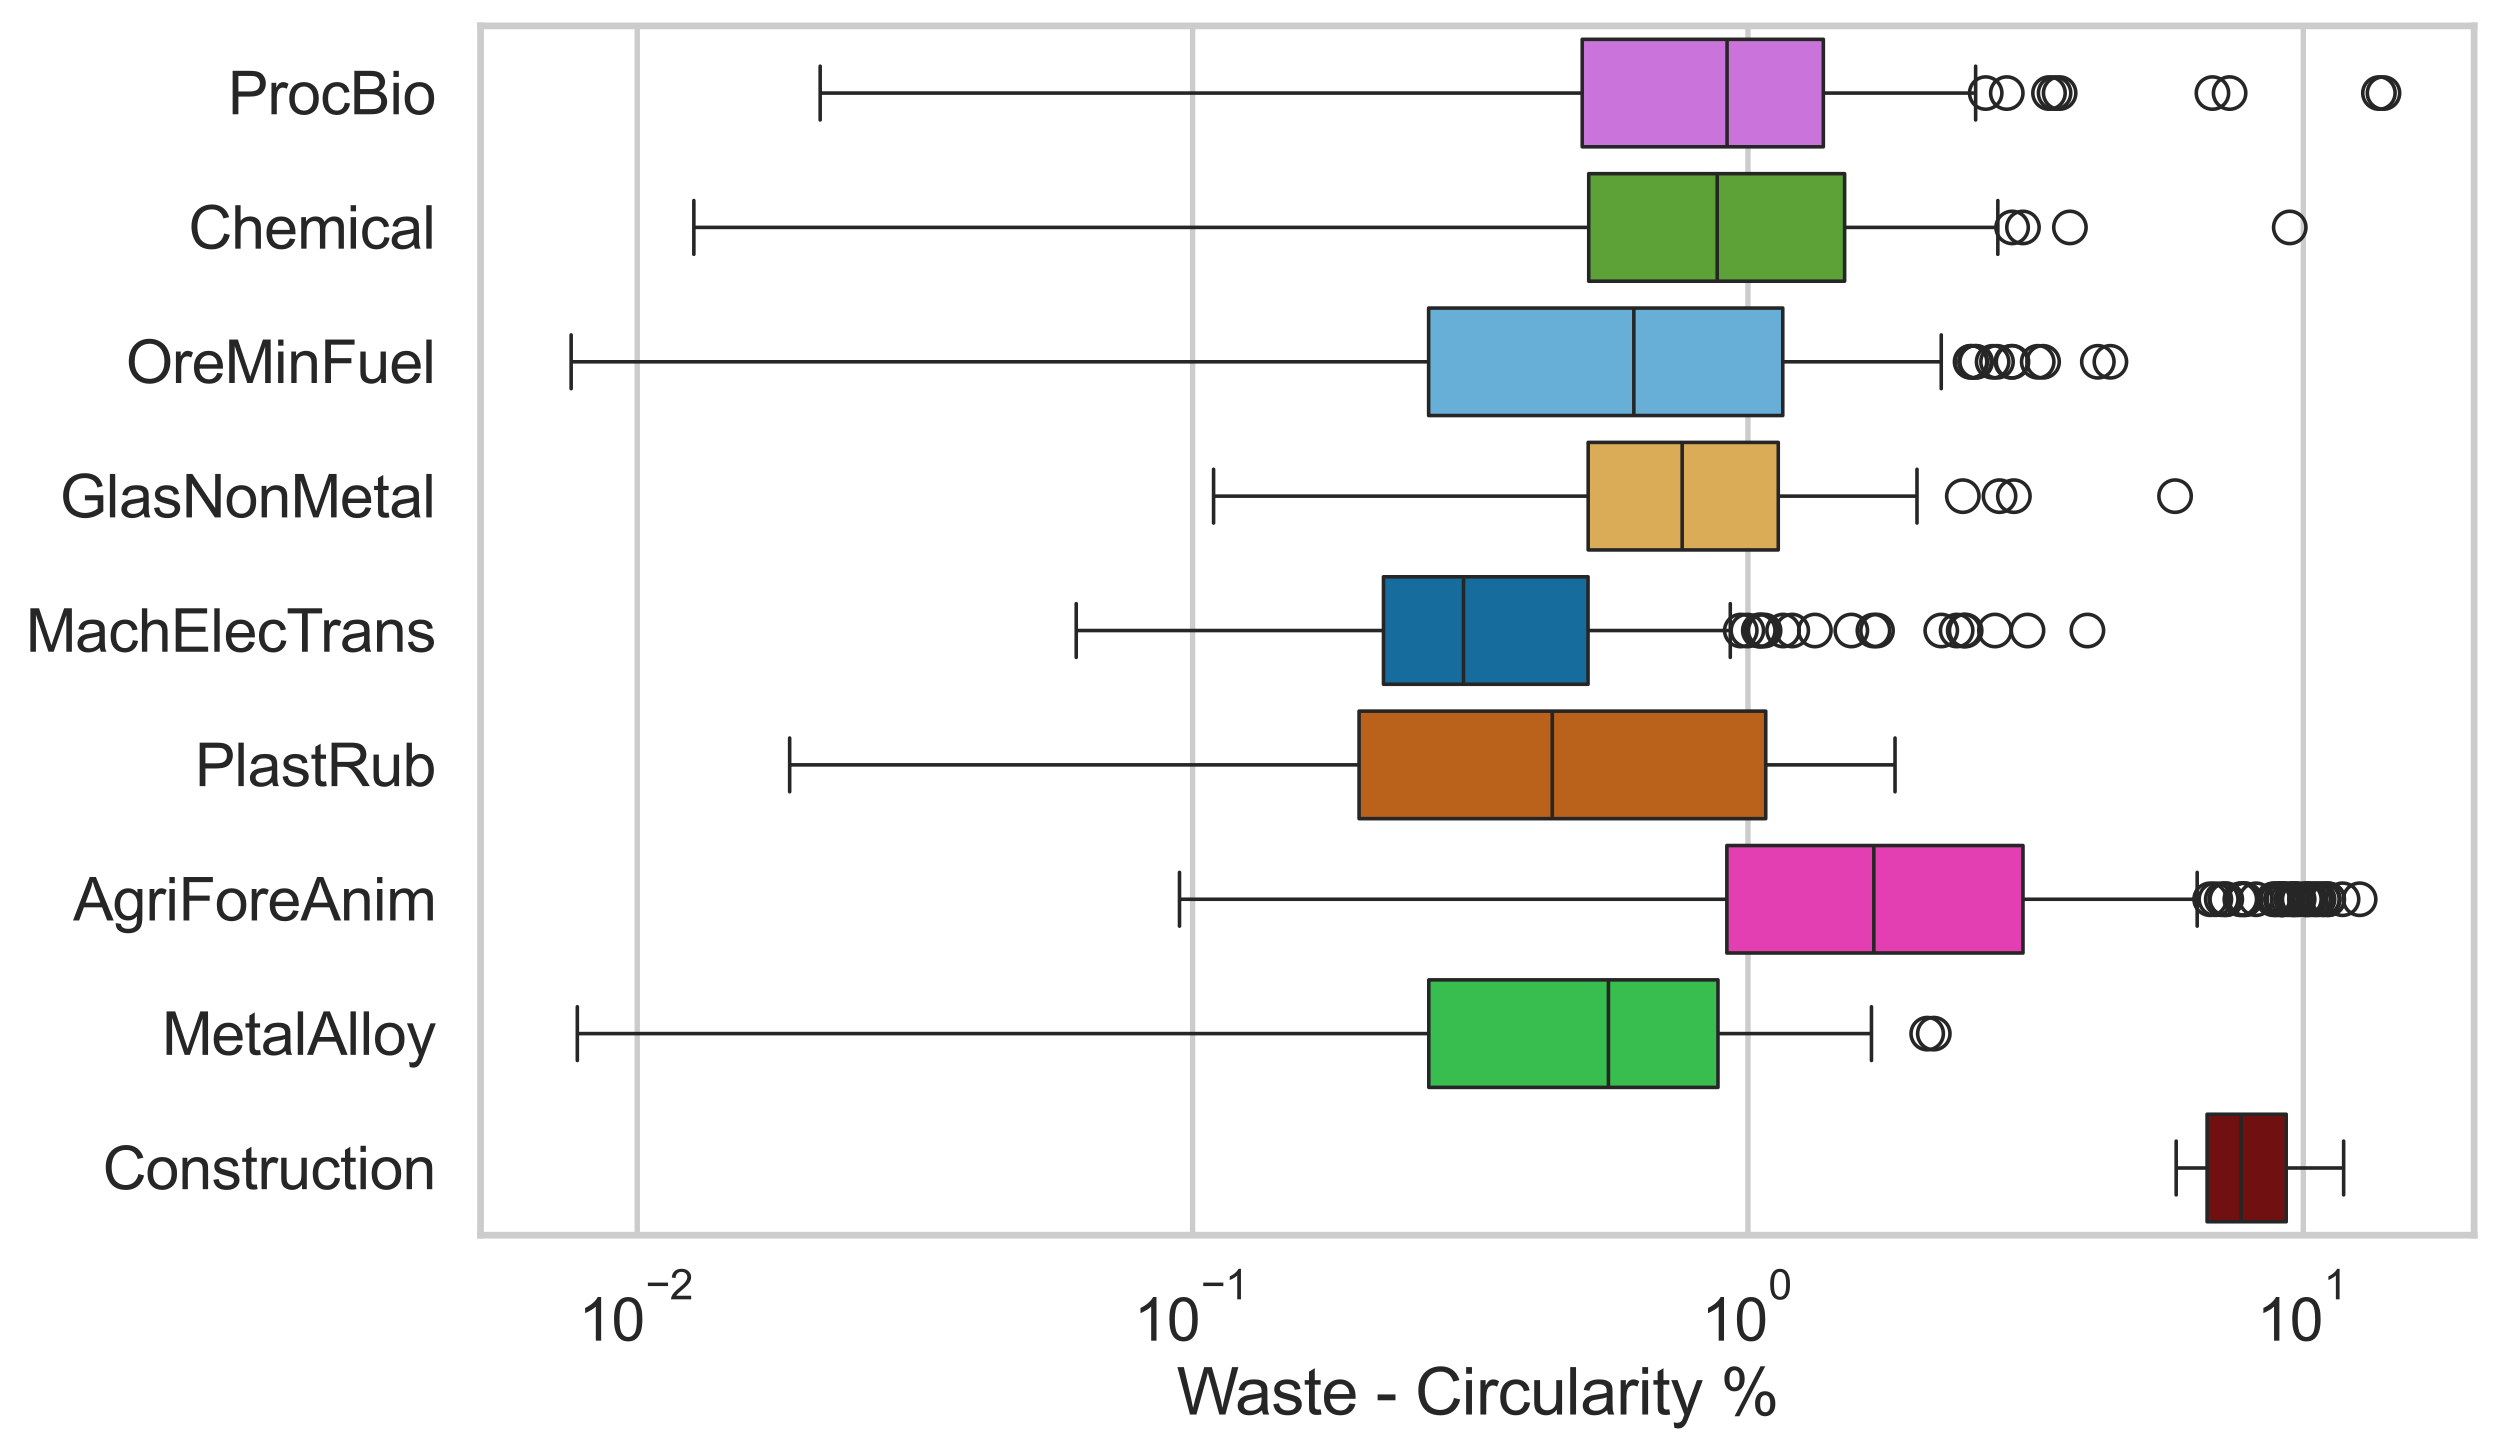 <?xml version="1.0" encoding="utf-8" standalone="no"?>
<!DOCTYPE svg PUBLIC "-//W3C//DTD SVG 1.1//EN"
  "http://www.w3.org/Graphics/SVG/1.1/DTD/svg11.dtd">
<svg xmlns:xlink="http://www.w3.org/1999/xlink" width="695.577pt" height="404.551pt" viewBox="0 0 695.577 404.551" xmlns="http://www.w3.org/2000/svg" version="1.1">
 <defs>
  <style type="text/css">*{stroke-linejoin: round; stroke-linecap: butt}</style>
 </defs>
 <g id="figure_1">
  <g id="patch_1">
   <path d="M 0 404.551 
L 695.577 404.551 
L 695.577 0 
L 0 0 
z
" style="fill: #ffffff"/>
  </g>
  <g id="axes_1">
   <g id="patch_2">
    <path d="M 133.697 343.665 
L 688.377 343.665 
L 688.377 7.2 
L 133.697 7.2 
z
" style="fill: #ffffff"/>
   </g>
   <g id="matplotlib.axis_1">
    <g id="xtick_1">
     <g id="line2d_1">
      <path d="M 177.299 343.665 
L 177.299 7.2 
" clip-path="url(#p0df917fadf)" style="fill: none; stroke: #cccccc; stroke-width: 1.5; stroke-linecap: round"/>
     </g>
     <g id="text_1">
      <!-- $\mathdefault{10^{-2}}$ -->
      <g style="fill: #262626" transform="translate(160.964 373.18) scale(0.165 -0.165)">
       <defs>
        <path id="ArialMT-31" d="M 2384 0 
L 1822 0 
L 1822 3584 
Q 1619 3391 1289 3197 
Q 959 3003 697 2906 
L 697 3450 
Q 1169 3672 1522 3987 
Q 1875 4303 2022 4600 
L 2384 4600 
L 2384 0 
z
" transform="scale(0.016)"/>
        <path id="ArialMT-30" d="M 266 2259 
Q 266 3072 433 3567 
Q 600 4063 929 4331 
Q 1259 4600 1759 4600 
Q 2128 4600 2406 4451 
Q 2684 4303 2865 4023 
Q 3047 3744 3150 3342 
Q 3253 2941 3253 2259 
Q 3253 1453 3087 958 
Q 2922 463 2592 192 
Q 2263 -78 1759 -78 
Q 1097 -78 719 397 
Q 266 969 266 2259 
z
M 844 2259 
Q 844 1131 1108 757 
Q 1372 384 1759 384 
Q 2147 384 2411 759 
Q 2675 1134 2675 2259 
Q 2675 3391 2411 3762 
Q 2147 4134 1753 4134 
Q 1366 4134 1134 3806 
Q 844 3388 844 2259 
z
" transform="scale(0.016)"/>
        <path id="ArialMT-2212" d="M 3381 1997 
L 356 1997 
L 356 2522 
L 3381 2522 
L 3381 1997 
z
" transform="scale(0.016)"/>
        <path id="ArialMT-32" d="M 3222 541 
L 3222 0 
L 194 0 
Q 188 203 259 391 
Q 375 700 629 1000 
Q 884 1300 1366 1694 
Q 2113 2306 2375 2664 
Q 2638 3022 2638 3341 
Q 2638 3675 2398 3904 
Q 2159 4134 1775 4134 
Q 1369 4134 1125 3890 
Q 881 3647 878 3216 
L 300 3275 
Q 359 3922 746 4261 
Q 1134 4600 1788 4600 
Q 2447 4600 2831 4234 
Q 3216 3869 3216 3328 
Q 3216 3053 3103 2787 
Q 2991 2522 2730 2228 
Q 2469 1934 1863 1422 
Q 1356 997 1212 845 
Q 1069 694 975 541 
L 3222 541 
z
" transform="scale(0.016)"/>
       </defs>
       <use xlink:href="#ArialMT-31" transform="translate(0 0.994)"/>
       <use xlink:href="#ArialMT-30" transform="translate(55.615 0.994)"/>
       <use xlink:href="#ArialMT-2212" transform="translate(112.973 70.688) scale(0.7)"/>
       <use xlink:href="#ArialMT-32" transform="translate(153.852 70.688) scale(0.7)"/>
      </g>
     </g>
    </g>
    <g id="xtick_2">
     <g id="line2d_2">
      <path d="M 331.816 343.665 
L 331.816 7.2 
" clip-path="url(#p0df917fadf)" style="fill: none; stroke: #cccccc; stroke-width: 1.5; stroke-linecap: round"/>
     </g>
     <g id="text_2">
      <!-- $\mathdefault{10^{-1}}$ -->
      <g style="fill: #262626" transform="translate(315.481 373.18) scale(0.165 -0.165)">
       <use xlink:href="#ArialMT-31" transform="translate(0 0.994)"/>
       <use xlink:href="#ArialMT-30" transform="translate(55.615 0.994)"/>
       <use xlink:href="#ArialMT-2212" transform="translate(112.973 70.688) scale(0.7)"/>
       <use xlink:href="#ArialMT-31" transform="translate(153.852 70.688) scale(0.7)"/>
      </g>
     </g>
    </g>
    <g id="xtick_3">
     <g id="line2d_3">
      <path d="M 486.334 343.665 
L 486.334 7.2 
" clip-path="url(#p0df917fadf)" style="fill: none; stroke: #cccccc; stroke-width: 1.5; stroke-linecap: round"/>
     </g>
     <g id="text_3">
      <!-- $\mathdefault{10^{0}}$ -->
      <g style="fill: #262626" transform="translate(473.382 373.18) scale(0.165 -0.165)">
       <use xlink:href="#ArialMT-31" transform="translate(0 0.994)"/>
       <use xlink:href="#ArialMT-30" transform="translate(55.615 0.994)"/>
       <use xlink:href="#ArialMT-30" transform="translate(112.973 70.688) scale(0.7)"/>
      </g>
     </g>
    </g>
    <g id="xtick_4">
     <g id="line2d_4">
      <path d="M 640.852 343.665 
L 640.852 7.2 
" clip-path="url(#p0df917fadf)" style="fill: none; stroke: #cccccc; stroke-width: 1.5; stroke-linecap: round"/>
     </g>
     <g id="text_4">
      <!-- $\mathdefault{10^{1}}$ -->
      <g style="fill: #262626" transform="translate(627.9 373.18) scale(0.165 -0.165)">
       <use xlink:href="#ArialMT-31" transform="translate(0 0.994)"/>
       <use xlink:href="#ArialMT-30" transform="translate(55.615 0.994)"/>
       <use xlink:href="#ArialMT-31" transform="translate(112.973 70.688) scale(0.7)"/>
      </g>
     </g>
    </g>
    <g id="xtick_5"/>
    <g id="xtick_6"/>
    <g id="xtick_7"/>
    <g id="xtick_8"/>
    <g id="xtick_9"/>
    <g id="xtick_10"/>
    <g id="xtick_11"/>
    <g id="xtick_12"/>
    <g id="xtick_13"/>
    <g id="xtick_14"/>
    <g id="xtick_15"/>
    <g id="xtick_16"/>
    <g id="xtick_17"/>
    <g id="xtick_18"/>
    <g id="xtick_19"/>
    <g id="xtick_20"/>
    <g id="xtick_21"/>
    <g id="xtick_22"/>
    <g id="xtick_23"/>
    <g id="xtick_24"/>
    <g id="xtick_25"/>
    <g id="xtick_26"/>
    <g id="xtick_27"/>
    <g id="xtick_28"/>
    <g id="xtick_29"/>
    <g id="xtick_30"/>
    <g id="xtick_31"/>
    <g id="xtick_32"/>
    <g id="xtick_33"/>
    <g id="text_5">
     <!-- Waste - Circularity % -->
     <g style="fill: #262626" transform="translate(327.366 393.563) scale(0.18 -0.18)">
      <defs>
       <path id="ArialMT-57" d="M 1294 0 
L 78 4581 
L 700 4581 
L 1397 1578 
Q 1509 1106 1591 641 
Q 1766 1375 1797 1488 
L 2669 4581 
L 3400 4581 
L 4056 2263 
Q 4303 1400 4413 641 
Q 4500 1075 4641 1638 
L 5359 4581 
L 5969 4581 
L 4713 0 
L 4128 0 
L 3163 3491 
Q 3041 3928 3019 4028 
Q 2947 3713 2884 3491 
L 1913 0 
L 1294 0 
z
" transform="scale(0.016)"/>
       <path id="ArialMT-61" d="M 2588 409 
Q 2275 144 1986 34 
Q 1697 -75 1366 -75 
Q 819 -75 525 192 
Q 231 459 231 875 
Q 231 1119 342 1320 
Q 453 1522 633 1644 
Q 813 1766 1038 1828 
Q 1203 1872 1538 1913 
Q 2219 1994 2541 2106 
Q 2544 2222 2544 2253 
Q 2544 2597 2384 2738 
Q 2169 2928 1744 2928 
Q 1347 2928 1158 2789 
Q 969 2650 878 2297 
L 328 2372 
Q 403 2725 575 2942 
Q 747 3159 1072 3276 
Q 1397 3394 1825 3394 
Q 2250 3394 2515 3294 
Q 2781 3194 2906 3042 
Q 3031 2891 3081 2659 
Q 3109 2516 3109 2141 
L 3109 1391 
Q 3109 606 3145 398 
Q 3181 191 3288 0 
L 2700 0 
Q 2613 175 2588 409 
z
M 2541 1666 
Q 2234 1541 1622 1453 
Q 1275 1403 1131 1340 
Q 988 1278 909 1158 
Q 831 1038 831 891 
Q 831 666 1001 516 
Q 1172 366 1500 366 
Q 1825 366 2078 508 
Q 2331 650 2450 897 
Q 2541 1088 2541 1459 
L 2541 1666 
z
" transform="scale(0.016)"/>
       <path id="ArialMT-73" d="M 197 991 
L 753 1078 
Q 800 744 1014 566 
Q 1228 388 1613 388 
Q 2000 388 2187 545 
Q 2375 703 2375 916 
Q 2375 1106 2209 1216 
Q 2094 1291 1634 1406 
Q 1016 1563 777 1677 
Q 538 1791 414 1992 
Q 291 2194 291 2438 
Q 291 2659 392 2848 
Q 494 3038 669 3163 
Q 800 3259 1026 3326 
Q 1253 3394 1513 3394 
Q 1903 3394 2198 3281 
Q 2494 3169 2634 2976 
Q 2775 2784 2828 2463 
L 2278 2388 
Q 2241 2644 2061 2787 
Q 1881 2931 1553 2931 
Q 1166 2931 1000 2803 
Q 834 2675 834 2503 
Q 834 2394 903 2306 
Q 972 2216 1119 2156 
Q 1203 2125 1616 2013 
Q 2213 1853 2448 1751 
Q 2684 1650 2818 1456 
Q 2953 1263 2953 975 
Q 2953 694 2789 445 
Q 2625 197 2315 61 
Q 2006 -75 1616 -75 
Q 969 -75 630 194 
Q 291 463 197 991 
z
" transform="scale(0.016)"/>
       <path id="ArialMT-74" d="M 1650 503 
L 1731 6 
Q 1494 -44 1306 -44 
Q 1000 -44 831 53 
Q 663 150 594 308 
Q 525 466 525 972 
L 525 2881 
L 113 2881 
L 113 3319 
L 525 3319 
L 525 4141 
L 1084 4478 
L 1084 3319 
L 1650 3319 
L 1650 2881 
L 1084 2881 
L 1084 941 
Q 1084 700 1114 631 
Q 1144 563 1211 522 
Q 1278 481 1403 481 
Q 1497 481 1650 503 
z
" transform="scale(0.016)"/>
       <path id="ArialMT-65" d="M 2694 1069 
L 3275 997 
Q 3138 488 2766 206 
Q 2394 -75 1816 -75 
Q 1088 -75 661 373 
Q 234 822 234 1631 
Q 234 2469 665 2931 
Q 1097 3394 1784 3394 
Q 2450 3394 2872 2941 
Q 3294 2488 3294 1666 
Q 3294 1616 3291 1516 
L 816 1516 
Q 847 969 1125 678 
Q 1403 388 1819 388 
Q 2128 388 2347 550 
Q 2566 713 2694 1069 
z
M 847 1978 
L 2700 1978 
Q 2663 2397 2488 2606 
Q 2219 2931 1791 2931 
Q 1403 2931 1139 2672 
Q 875 2413 847 1978 
z
" transform="scale(0.016)"/>
       <path id="ArialMT-20" transform="scale(0.016)"/>
       <path id="ArialMT-2d" d="M 203 1375 
L 203 1941 
L 1931 1941 
L 1931 1375 
L 203 1375 
z
" transform="scale(0.016)"/>
       <path id="ArialMT-43" d="M 3763 1606 
L 4369 1453 
Q 4178 706 3683 314 
Q 3188 -78 2472 -78 
Q 1731 -78 1267 223 
Q 803 525 561 1097 
Q 319 1669 319 2325 
Q 319 3041 592 3573 
Q 866 4106 1370 4382 
Q 1875 4659 2481 4659 
Q 3169 4659 3637 4309 
Q 4106 3959 4291 3325 
L 3694 3184 
Q 3534 3684 3231 3912 
Q 2928 4141 2469 4141 
Q 1941 4141 1586 3887 
Q 1231 3634 1087 3207 
Q 944 2781 944 2328 
Q 944 1744 1114 1308 
Q 1284 872 1643 656 
Q 2003 441 2422 441 
Q 2931 441 3284 734 
Q 3638 1028 3763 1606 
z
" transform="scale(0.016)"/>
       <path id="ArialMT-69" d="M 425 3934 
L 425 4581 
L 988 4581 
L 988 3934 
L 425 3934 
z
M 425 0 
L 425 3319 
L 988 3319 
L 988 0 
L 425 0 
z
" transform="scale(0.016)"/>
       <path id="ArialMT-72" d="M 416 0 
L 416 3319 
L 922 3319 
L 922 2816 
Q 1116 3169 1280 3281 
Q 1444 3394 1641 3394 
Q 1925 3394 2219 3213 
L 2025 2691 
Q 1819 2813 1613 2813 
Q 1428 2813 1281 2702 
Q 1134 2591 1072 2394 
Q 978 2094 978 1738 
L 978 0 
L 416 0 
z
" transform="scale(0.016)"/>
       <path id="ArialMT-63" d="M 2588 1216 
L 3141 1144 
Q 3050 572 2676 248 
Q 2303 -75 1759 -75 
Q 1078 -75 664 370 
Q 250 816 250 1647 
Q 250 2184 428 2587 
Q 606 2991 970 3192 
Q 1334 3394 1763 3394 
Q 2303 3394 2647 3120 
Q 2991 2847 3088 2344 
L 2541 2259 
Q 2463 2594 2264 2762 
Q 2066 2931 1784 2931 
Q 1359 2931 1093 2626 
Q 828 2322 828 1663 
Q 828 994 1084 691 
Q 1341 388 1753 388 
Q 2084 388 2306 591 
Q 2528 794 2588 1216 
z
" transform="scale(0.016)"/>
       <path id="ArialMT-75" d="M 2597 0 
L 2597 488 
Q 2209 -75 1544 -75 
Q 1250 -75 995 37 
Q 741 150 617 320 
Q 494 491 444 738 
Q 409 903 409 1263 
L 409 3319 
L 972 3319 
L 972 1478 
Q 972 1038 1006 884 
Q 1059 663 1231 536 
Q 1403 409 1656 409 
Q 1909 409 2131 539 
Q 2353 669 2445 892 
Q 2538 1116 2538 1541 
L 2538 3319 
L 3100 3319 
L 3100 0 
L 2597 0 
z
" transform="scale(0.016)"/>
       <path id="ArialMT-6c" d="M 409 0 
L 409 4581 
L 972 4581 
L 972 0 
L 409 0 
z
" transform="scale(0.016)"/>
       <path id="ArialMT-79" d="M 397 -1278 
L 334 -750 
Q 519 -800 656 -800 
Q 844 -800 956 -737 
Q 1069 -675 1141 -563 
Q 1194 -478 1313 -144 
Q 1328 -97 1363 -6 
L 103 3319 
L 709 3319 
L 1400 1397 
Q 1534 1031 1641 628 
Q 1738 1016 1872 1384 
L 2581 3319 
L 3144 3319 
L 1881 -56 
Q 1678 -603 1566 -809 
Q 1416 -1088 1222 -1217 
Q 1028 -1347 759 -1347 
Q 597 -1347 397 -1278 
z
" transform="scale(0.016)"/>
       <path id="ArialMT-25" d="M 372 3481 
Q 372 3972 619 4315 
Q 866 4659 1334 4659 
Q 1766 4659 2048 4351 
Q 2331 4044 2331 3447 
Q 2331 2866 2045 2552 
Q 1759 2238 1341 2238 
Q 925 2238 648 2547 
Q 372 2856 372 3481 
z
M 1350 4272 
Q 1141 4272 1002 4090 
Q 863 3909 863 3425 
Q 863 2984 1003 2804 
Q 1144 2625 1350 2625 
Q 1563 2625 1702 2806 
Q 1841 2988 1841 3469 
Q 1841 3913 1700 4092 
Q 1559 4272 1350 4272 
z
M 1353 -169 
L 3859 4659 
L 4316 4659 
L 1819 -169 
L 1353 -169 
z
M 3334 1075 
Q 3334 1569 3581 1911 
Q 3828 2253 4300 2253 
Q 4731 2253 5014 1945 
Q 5297 1638 5297 1041 
Q 5297 459 5011 145 
Q 4725 -169 4303 -169 
Q 3888 -169 3611 142 
Q 3334 453 3334 1075 
z
M 4316 1866 
Q 4103 1866 3964 1684 
Q 3825 1503 3825 1019 
Q 3825 581 3965 400 
Q 4106 219 4313 219 
Q 4528 219 4667 400 
Q 4806 581 4806 1063 
Q 4806 1506 4665 1686 
Q 4525 1866 4316 1866 
z
" transform="scale(0.016)"/>
      </defs>
      <use xlink:href="#ArialMT-57"/>
      <use xlink:href="#ArialMT-61" transform="translate(90.635 0)"/>
      <use xlink:href="#ArialMT-73" transform="translate(146.25 0)"/>
      <use xlink:href="#ArialMT-74" transform="translate(196.25 0)"/>
      <use xlink:href="#ArialMT-65" transform="translate(224.033 0)"/>
      <use xlink:href="#ArialMT-20" transform="translate(279.648 0)"/>
      <use xlink:href="#ArialMT-2d" transform="translate(307.432 0)"/>
      <use xlink:href="#ArialMT-20" transform="translate(340.732 0)"/>
      <use xlink:href="#ArialMT-43" transform="translate(368.516 0)"/>
      <use xlink:href="#ArialMT-69" transform="translate(440.732 0)"/>
      <use xlink:href="#ArialMT-72" transform="translate(462.949 0)"/>
      <use xlink:href="#ArialMT-63" transform="translate(496.25 0)"/>
      <use xlink:href="#ArialMT-75" transform="translate(546.25 0)"/>
      <use xlink:href="#ArialMT-6c" transform="translate(601.865 0)"/>
      <use xlink:href="#ArialMT-61" transform="translate(624.082 0)"/>
      <use xlink:href="#ArialMT-72" transform="translate(679.697 0)"/>
      <use xlink:href="#ArialMT-69" transform="translate(712.998 0)"/>
      <use xlink:href="#ArialMT-74" transform="translate(735.215 0)"/>
      <use xlink:href="#ArialMT-79" transform="translate(762.998 0)"/>
      <use xlink:href="#ArialMT-20" transform="translate(812.998 0)"/>
      <use xlink:href="#ArialMT-25" transform="translate(840.781 0)"/>
     </g>
    </g>
   </g>
   <g id="matplotlib.axis_2">
    <g id="ytick_1">
     <g id="text_6">
      <!-- ProcBio -->
      <g style="fill: #262626" transform="translate(63.424 31.798) scale(0.165 -0.165)">
       <defs>
        <path id="ArialMT-50" d="M 494 0 
L 494 4581 
L 2222 4581 
Q 2678 4581 2919 4538 
Q 3256 4481 3484 4323 
Q 3713 4166 3852 3881 
Q 3991 3597 3991 3256 
Q 3991 2672 3619 2267 
Q 3247 1863 2275 1863 
L 1100 1863 
L 1100 0 
L 494 0 
z
M 1100 2403 
L 2284 2403 
Q 2872 2403 3119 2622 
Q 3366 2841 3366 3238 
Q 3366 3525 3220 3729 
Q 3075 3934 2838 4000 
Q 2684 4041 2272 4041 
L 1100 4041 
L 1100 2403 
z
" transform="scale(0.016)"/>
        <path id="ArialMT-6f" d="M 213 1659 
Q 213 2581 725 3025 
Q 1153 3394 1769 3394 
Q 2453 3394 2887 2945 
Q 3322 2497 3322 1706 
Q 3322 1066 3130 698 
Q 2938 331 2570 128 
Q 2203 -75 1769 -75 
Q 1072 -75 642 372 
Q 213 819 213 1659 
z
M 791 1659 
Q 791 1022 1069 705 
Q 1347 388 1769 388 
Q 2188 388 2466 706 
Q 2744 1025 2744 1678 
Q 2744 2294 2464 2611 
Q 2184 2928 1769 2928 
Q 1347 2928 1069 2612 
Q 791 2297 791 1659 
z
" transform="scale(0.016)"/>
        <path id="ArialMT-42" d="M 469 0 
L 469 4581 
L 2188 4581 
Q 2713 4581 3030 4442 
Q 3347 4303 3526 4014 
Q 3706 3725 3706 3409 
Q 3706 3116 3547 2856 
Q 3388 2597 3066 2438 
Q 3481 2316 3704 2022 
Q 3928 1728 3928 1328 
Q 3928 1006 3792 729 
Q 3656 453 3456 303 
Q 3256 153 2954 76 
Q 2653 0 2216 0 
L 469 0 
z
M 1075 2656 
L 2066 2656 
Q 2469 2656 2644 2709 
Q 2875 2778 2992 2937 
Q 3109 3097 3109 3338 
Q 3109 3566 3000 3739 
Q 2891 3913 2687 3977 
Q 2484 4041 1991 4041 
L 1075 4041 
L 1075 2656 
z
M 1075 541 
L 2216 541 
Q 2509 541 2628 563 
Q 2838 600 2978 687 
Q 3119 775 3209 942 
Q 3300 1109 3300 1328 
Q 3300 1584 3169 1773 
Q 3038 1963 2805 2039 
Q 2572 2116 2134 2116 
L 1075 2116 
L 1075 541 
z
" transform="scale(0.016)"/>
       </defs>
       <use xlink:href="#ArialMT-50"/>
       <use xlink:href="#ArialMT-72" transform="translate(66.699 0)"/>
       <use xlink:href="#ArialMT-6f" transform="translate(100 0)"/>
       <use xlink:href="#ArialMT-63" transform="translate(155.615 0)"/>
       <use xlink:href="#ArialMT-42" transform="translate(205.615 0)"/>
       <use xlink:href="#ArialMT-69" transform="translate(272.314 0)"/>
       <use xlink:href="#ArialMT-6f" transform="translate(294.531 0)"/>
      </g>
     </g>
    </g>
    <g id="ytick_2">
     <g id="text_7">
      <!-- Chemical -->
      <g style="fill: #262626" transform="translate(52.428 69.183) scale(0.165 -0.165)">
       <defs>
        <path id="ArialMT-68" d="M 422 0 
L 422 4581 
L 984 4581 
L 984 2938 
Q 1378 3394 1978 3394 
Q 2347 3394 2619 3248 
Q 2891 3103 3008 2847 
Q 3125 2591 3125 2103 
L 3125 0 
L 2563 0 
L 2563 2103 
Q 2563 2525 2380 2717 
Q 2197 2909 1863 2909 
Q 1613 2909 1392 2779 
Q 1172 2650 1078 2428 
Q 984 2206 984 1816 
L 984 0 
L 422 0 
z
" transform="scale(0.016)"/>
        <path id="ArialMT-6d" d="M 422 0 
L 422 3319 
L 925 3319 
L 925 2853 
Q 1081 3097 1340 3245 
Q 1600 3394 1931 3394 
Q 2300 3394 2536 3241 
Q 2772 3088 2869 2813 
Q 3263 3394 3894 3394 
Q 4388 3394 4653 3120 
Q 4919 2847 4919 2278 
L 4919 0 
L 4359 0 
L 4359 2091 
Q 4359 2428 4304 2576 
Q 4250 2725 4106 2815 
Q 3963 2906 3769 2906 
Q 3419 2906 3187 2673 
Q 2956 2441 2956 1928 
L 2956 0 
L 2394 0 
L 2394 2156 
Q 2394 2531 2256 2718 
Q 2119 2906 1806 2906 
Q 1569 2906 1367 2781 
Q 1166 2656 1075 2415 
Q 984 2175 984 1722 
L 984 0 
L 422 0 
z
" transform="scale(0.016)"/>
       </defs>
       <use xlink:href="#ArialMT-43"/>
       <use xlink:href="#ArialMT-68" transform="translate(72.217 0)"/>
       <use xlink:href="#ArialMT-65" transform="translate(127.832 0)"/>
       <use xlink:href="#ArialMT-6d" transform="translate(183.447 0)"/>
       <use xlink:href="#ArialMT-69" transform="translate(266.748 0)"/>
       <use xlink:href="#ArialMT-63" transform="translate(288.965 0)"/>
       <use xlink:href="#ArialMT-61" transform="translate(338.965 0)"/>
       <use xlink:href="#ArialMT-6c" transform="translate(394.58 0)"/>
      </g>
     </g>
    </g>
    <g id="ytick_3">
     <g id="text_8">
      <!-- OreMinFuel -->
      <g style="fill: #262626" transform="translate(35.013 106.568) scale(0.165 -0.165)">
       <defs>
        <path id="ArialMT-4f" d="M 309 2231 
Q 309 3372 921 4017 
Q 1534 4663 2503 4663 
Q 3138 4663 3647 4359 
Q 4156 4056 4423 3514 
Q 4691 2972 4691 2284 
Q 4691 1588 4409 1038 
Q 4128 488 3612 205 
Q 3097 -78 2500 -78 
Q 1853 -78 1343 234 
Q 834 547 571 1087 
Q 309 1628 309 2231 
z
M 934 2222 
Q 934 1394 1379 917 
Q 1825 441 2497 441 
Q 3181 441 3623 922 
Q 4066 1403 4066 2288 
Q 4066 2847 3877 3264 
Q 3688 3681 3323 3911 
Q 2959 4141 2506 4141 
Q 1863 4141 1398 3698 
Q 934 3256 934 2222 
z
" transform="scale(0.016)"/>
        <path id="ArialMT-4d" d="M 475 0 
L 475 4581 
L 1388 4581 
L 2472 1338 
Q 2622 884 2691 659 
Q 2769 909 2934 1394 
L 4031 4581 
L 4847 4581 
L 4847 0 
L 4263 0 
L 4263 3834 
L 2931 0 
L 2384 0 
L 1059 3900 
L 1059 0 
L 475 0 
z
" transform="scale(0.016)"/>
        <path id="ArialMT-6e" d="M 422 0 
L 422 3319 
L 928 3319 
L 928 2847 
Q 1294 3394 1984 3394 
Q 2284 3394 2536 3286 
Q 2788 3178 2913 3003 
Q 3038 2828 3088 2588 
Q 3119 2431 3119 2041 
L 3119 0 
L 2556 0 
L 2556 2019 
Q 2556 2363 2490 2533 
Q 2425 2703 2258 2804 
Q 2091 2906 1866 2906 
Q 1506 2906 1245 2678 
Q 984 2450 984 1813 
L 984 0 
L 422 0 
z
" transform="scale(0.016)"/>
        <path id="ArialMT-46" d="M 525 0 
L 525 4581 
L 3616 4581 
L 3616 4041 
L 1131 4041 
L 1131 2622 
L 3281 2622 
L 3281 2081 
L 1131 2081 
L 1131 0 
L 525 0 
z
" transform="scale(0.016)"/>
       </defs>
       <use xlink:href="#ArialMT-4f"/>
       <use xlink:href="#ArialMT-72" transform="translate(77.783 0)"/>
       <use xlink:href="#ArialMT-65" transform="translate(111.084 0)"/>
       <use xlink:href="#ArialMT-4d" transform="translate(166.699 0)"/>
       <use xlink:href="#ArialMT-69" transform="translate(250 0)"/>
       <use xlink:href="#ArialMT-6e" transform="translate(272.217 0)"/>
       <use xlink:href="#ArialMT-46" transform="translate(327.832 0)"/>
       <use xlink:href="#ArialMT-75" transform="translate(388.916 0)"/>
       <use xlink:href="#ArialMT-65" transform="translate(444.531 0)"/>
       <use xlink:href="#ArialMT-6c" transform="translate(500.146 0)"/>
      </g>
     </g>
    </g>
    <g id="ytick_4">
     <g id="text_9">
      <!-- GlasNonMetal -->
      <g style="fill: #262626" transform="translate(16.659 143.953) scale(0.165 -0.165)">
       <defs>
        <path id="ArialMT-47" d="M 2638 1797 
L 2638 2334 
L 4578 2338 
L 4578 638 
Q 4131 281 3656 101 
Q 3181 -78 2681 -78 
Q 2006 -78 1454 211 
Q 903 500 622 1047 
Q 341 1594 341 2269 
Q 341 2938 620 3517 
Q 900 4097 1425 4378 
Q 1950 4659 2634 4659 
Q 3131 4659 3532 4498 
Q 3934 4338 4162 4050 
Q 4391 3763 4509 3300 
L 3963 3150 
Q 3859 3500 3706 3700 
Q 3553 3900 3268 4020 
Q 2984 4141 2638 4141 
Q 2222 4141 1919 4014 
Q 1616 3888 1430 3681 
Q 1244 3475 1141 3228 
Q 966 2803 966 2306 
Q 966 1694 1177 1281 
Q 1388 869 1791 669 
Q 2194 469 2647 469 
Q 3041 469 3416 620 
Q 3791 772 3984 944 
L 3984 1797 
L 2638 1797 
z
" transform="scale(0.016)"/>
        <path id="ArialMT-4e" d="M 488 0 
L 488 4581 
L 1109 4581 
L 3516 984 
L 3516 4581 
L 4097 4581 
L 4097 0 
L 3475 0 
L 1069 3600 
L 1069 0 
L 488 0 
z
" transform="scale(0.016)"/>
       </defs>
       <use xlink:href="#ArialMT-47"/>
       <use xlink:href="#ArialMT-6c" transform="translate(77.783 0)"/>
       <use xlink:href="#ArialMT-61" transform="translate(100 0)"/>
       <use xlink:href="#ArialMT-73" transform="translate(155.615 0)"/>
       <use xlink:href="#ArialMT-4e" transform="translate(205.615 0)"/>
       <use xlink:href="#ArialMT-6f" transform="translate(277.832 0)"/>
       <use xlink:href="#ArialMT-6e" transform="translate(333.447 0)"/>
       <use xlink:href="#ArialMT-4d" transform="translate(389.062 0)"/>
       <use xlink:href="#ArialMT-65" transform="translate(472.363 0)"/>
       <use xlink:href="#ArialMT-74" transform="translate(527.979 0)"/>
       <use xlink:href="#ArialMT-61" transform="translate(555.762 0)"/>
       <use xlink:href="#ArialMT-6c" transform="translate(611.377 0)"/>
      </g>
     </g>
    </g>
    <g id="ytick_5">
     <g id="text_10">
      <!-- MachElecTrans -->
      <g style="fill: #262626" transform="translate(7.2 181.337) scale(0.165 -0.165)">
       <defs>
        <path id="ArialMT-45" d="M 506 0 
L 506 4581 
L 3819 4581 
L 3819 4041 
L 1113 4041 
L 1113 2638 
L 3647 2638 
L 3647 2100 
L 1113 2100 
L 1113 541 
L 3925 541 
L 3925 0 
L 506 0 
z
" transform="scale(0.016)"/>
        <path id="ArialMT-54" d="M 1659 0 
L 1659 4041 
L 150 4041 
L 150 4581 
L 3781 4581 
L 3781 4041 
L 2266 4041 
L 2266 0 
L 1659 0 
z
" transform="scale(0.016)"/>
       </defs>
       <use xlink:href="#ArialMT-4d"/>
       <use xlink:href="#ArialMT-61" transform="translate(83.301 0)"/>
       <use xlink:href="#ArialMT-63" transform="translate(138.916 0)"/>
       <use xlink:href="#ArialMT-68" transform="translate(188.916 0)"/>
       <use xlink:href="#ArialMT-45" transform="translate(244.531 0)"/>
       <use xlink:href="#ArialMT-6c" transform="translate(311.23 0)"/>
       <use xlink:href="#ArialMT-65" transform="translate(333.447 0)"/>
       <use xlink:href="#ArialMT-63" transform="translate(389.062 0)"/>
       <use xlink:href="#ArialMT-54" transform="translate(439.062 0)"/>
       <use xlink:href="#ArialMT-72" transform="translate(496.396 0)"/>
       <use xlink:href="#ArialMT-61" transform="translate(529.697 0)"/>
       <use xlink:href="#ArialMT-6e" transform="translate(585.312 0)"/>
       <use xlink:href="#ArialMT-73" transform="translate(640.928 0)"/>
      </g>
     </g>
    </g>
    <g id="ytick_6">
     <g id="text_11">
      <!-- PlastRub -->
      <g style="fill: #262626" transform="translate(54.248 218.722) scale(0.165 -0.165)">
       <defs>
        <path id="ArialMT-52" d="M 503 0 
L 503 4581 
L 2534 4581 
Q 3147 4581 3465 4457 
Q 3784 4334 3975 4021 
Q 4166 3709 4166 3331 
Q 4166 2844 3850 2509 
Q 3534 2175 2875 2084 
Q 3116 1969 3241 1856 
Q 3506 1613 3744 1247 
L 4541 0 
L 3778 0 
L 3172 953 
Q 2906 1366 2734 1584 
Q 2563 1803 2427 1890 
Q 2291 1978 2150 2013 
Q 2047 2034 1813 2034 
L 1109 2034 
L 1109 0 
L 503 0 
z
M 1109 2559 
L 2413 2559 
Q 2828 2559 3062 2645 
Q 3297 2731 3419 2920 
Q 3541 3109 3541 3331 
Q 3541 3656 3305 3865 
Q 3069 4075 2559 4075 
L 1109 4075 
L 1109 2559 
z
" transform="scale(0.016)"/>
        <path id="ArialMT-62" d="M 941 0 
L 419 0 
L 419 4581 
L 981 4581 
L 981 2947 
Q 1338 3394 1891 3394 
Q 2197 3394 2470 3270 
Q 2744 3147 2920 2923 
Q 3097 2700 3197 2384 
Q 3297 2069 3297 1709 
Q 3297 856 2875 390 
Q 2453 -75 1863 -75 
Q 1275 -75 941 416 
L 941 0 
z
M 934 1684 
Q 934 1088 1097 822 
Q 1363 388 1816 388 
Q 2184 388 2453 708 
Q 2722 1028 2722 1663 
Q 2722 2313 2464 2622 
Q 2206 2931 1841 2931 
Q 1472 2931 1203 2611 
Q 934 2291 934 1684 
z
" transform="scale(0.016)"/>
       </defs>
       <use xlink:href="#ArialMT-50"/>
       <use xlink:href="#ArialMT-6c" transform="translate(66.699 0)"/>
       <use xlink:href="#ArialMT-61" transform="translate(88.916 0)"/>
       <use xlink:href="#ArialMT-73" transform="translate(144.531 0)"/>
       <use xlink:href="#ArialMT-74" transform="translate(194.531 0)"/>
       <use xlink:href="#ArialMT-52" transform="translate(222.314 0)"/>
       <use xlink:href="#ArialMT-75" transform="translate(294.531 0)"/>
       <use xlink:href="#ArialMT-62" transform="translate(350.146 0)"/>
      </g>
     </g>
    </g>
    <g id="ytick_7">
     <g id="text_12">
      <!-- AgriForeAnim -->
      <g style="fill: #262626" transform="translate(20.341 256.107) scale(0.165 -0.165)">
       <defs>
        <path id="ArialMT-41" d="M -9 0 
L 1750 4581 
L 2403 4581 
L 4278 0 
L 3588 0 
L 3053 1388 
L 1138 1388 
L 634 0 
L -9 0 
z
M 1313 1881 
L 2866 1881 
L 2388 3150 
Q 2169 3728 2063 4100 
Q 1975 3659 1816 3225 
L 1313 1881 
z
" transform="scale(0.016)"/>
        <path id="ArialMT-67" d="M 319 -275 
L 866 -356 
Q 900 -609 1056 -725 
Q 1266 -881 1628 -881 
Q 2019 -881 2231 -725 
Q 2444 -569 2519 -288 
Q 2563 -116 2559 434 
Q 2191 0 1641 0 
Q 956 0 581 494 
Q 206 988 206 1678 
Q 206 2153 378 2554 
Q 550 2956 876 3175 
Q 1203 3394 1644 3394 
Q 2231 3394 2613 2919 
L 2613 3319 
L 3131 3319 
L 3131 450 
Q 3131 -325 2973 -648 
Q 2816 -972 2473 -1159 
Q 2131 -1347 1631 -1347 
Q 1038 -1347 672 -1080 
Q 306 -813 319 -275 
z
M 784 1719 
Q 784 1066 1043 766 
Q 1303 466 1694 466 
Q 2081 466 2343 764 
Q 2606 1063 2606 1700 
Q 2606 2309 2336 2618 
Q 2066 2928 1684 2928 
Q 1309 2928 1046 2623 
Q 784 2319 784 1719 
z
" transform="scale(0.016)"/>
       </defs>
       <use xlink:href="#ArialMT-41"/>
       <use xlink:href="#ArialMT-67" transform="translate(66.699 0)"/>
       <use xlink:href="#ArialMT-72" transform="translate(122.314 0)"/>
       <use xlink:href="#ArialMT-69" transform="translate(155.615 0)"/>
       <use xlink:href="#ArialMT-46" transform="translate(177.832 0)"/>
       <use xlink:href="#ArialMT-6f" transform="translate(238.916 0)"/>
       <use xlink:href="#ArialMT-72" transform="translate(294.531 0)"/>
       <use xlink:href="#ArialMT-65" transform="translate(327.832 0)"/>
       <use xlink:href="#ArialMT-41" transform="translate(383.447 0)"/>
       <use xlink:href="#ArialMT-6e" transform="translate(450.146 0)"/>
       <use xlink:href="#ArialMT-69" transform="translate(505.762 0)"/>
       <use xlink:href="#ArialMT-6d" transform="translate(527.979 0)"/>
      </g>
     </g>
    </g>
    <g id="ytick_8">
     <g id="text_13">
      <!-- MetalAlloy -->
      <g style="fill: #262626" transform="translate(45.088 293.492) scale(0.165 -0.165)">
       <use xlink:href="#ArialMT-4d"/>
       <use xlink:href="#ArialMT-65" transform="translate(83.301 0)"/>
       <use xlink:href="#ArialMT-74" transform="translate(138.916 0)"/>
       <use xlink:href="#ArialMT-61" transform="translate(166.699 0)"/>
       <use xlink:href="#ArialMT-6c" transform="translate(222.314 0)"/>
       <use xlink:href="#ArialMT-41" transform="translate(244.531 0)"/>
       <use xlink:href="#ArialMT-6c" transform="translate(311.23 0)"/>
       <use xlink:href="#ArialMT-6c" transform="translate(333.447 0)"/>
       <use xlink:href="#ArialMT-6f" transform="translate(355.664 0)"/>
       <use xlink:href="#ArialMT-79" transform="translate(411.279 0)"/>
      </g>
     </g>
    </g>
    <g id="ytick_9">
     <g id="text_14">
      <!-- Construction -->
      <g style="fill: #262626" transform="translate(28.575 330.877) scale(0.165 -0.165)">
       <use xlink:href="#ArialMT-43"/>
       <use xlink:href="#ArialMT-6f" transform="translate(72.217 0)"/>
       <use xlink:href="#ArialMT-6e" transform="translate(127.832 0)"/>
       <use xlink:href="#ArialMT-73" transform="translate(183.447 0)"/>
       <use xlink:href="#ArialMT-74" transform="translate(233.447 0)"/>
       <use xlink:href="#ArialMT-72" transform="translate(261.23 0)"/>
       <use xlink:href="#ArialMT-75" transform="translate(294.531 0)"/>
       <use xlink:href="#ArialMT-63" transform="translate(350.146 0)"/>
       <use xlink:href="#ArialMT-74" transform="translate(400.146 0)"/>
       <use xlink:href="#ArialMT-69" transform="translate(427.93 0)"/>
       <use xlink:href="#ArialMT-6f" transform="translate(450.146 0)"/>
       <use xlink:href="#ArialMT-6e" transform="translate(505.762 0)"/>
      </g>
     </g>
    </g>
   </g>
   <g id="patch_3">
    <path d="M 440.224 10.938 
L 440.224 40.846 
L 507.309 40.846 
L 507.309 10.938 
L 440.224 10.938 
z
" clip-path="url(#p0df917fadf)" style="fill: #ca74db; stroke: #262626; stroke-linejoin: miter"/>
   </g>
   <g id="line2d_5">
    <path d="M 440.224 25.892 
L 228.198 25.892 
" clip-path="url(#p0df917fadf)" style="fill: none; stroke: #262626"/>
   </g>
   <g id="line2d_6">
    <path d="M 507.309 25.892 
L 549.683 25.892 
" clip-path="url(#p0df917fadf)" style="fill: none; stroke: #262626"/>
   </g>
   <g id="line2d_7">
    <path d="M 228.198 18.415 
L 228.198 33.369 
" clip-path="url(#p0df917fadf)" style="fill: none; stroke: #262626; stroke-linecap: round"/>
   </g>
   <g id="line2d_8">
    <path d="M 549.683 18.415 
L 549.683 33.369 
" clip-path="url(#p0df917fadf)" style="fill: none; stroke: #262626; stroke-linecap: round"/>
   </g>
   <g id="line2d_9">
    <defs>
     <path id="m400bc139df" d="M 0 4.5 
C 1.193 4.5 2.338 4.026 3.182 3.182 
C 4.026 2.338 4.5 1.193 4.5 0 
C 4.5 -1.193 4.026 -2.338 3.182 -3.182 
C 2.338 -4.026 1.193 -4.5 0 -4.5 
C -1.193 -4.5 -2.338 -4.026 -3.182 -3.182 
C -4.026 -2.338 -4.5 -1.193 -4.5 0 
C -4.5 1.193 -4.026 2.338 -3.182 3.182 
C -2.338 4.026 -1.193 4.5 0 4.5 
z
" style="stroke: #262626"/>
    </defs>
    <g clip-path="url(#p0df917fadf)">
     <use xlink:href="#m400bc139df" x="615.568" y="25.892" style="fill-opacity: 0; stroke: #262626"/>
     <use xlink:href="#m400bc139df" x="620.342" y="25.892" style="fill-opacity: 0; stroke: #262626"/>
     <use xlink:href="#m400bc139df" x="573.054" y="25.892" style="fill-opacity: 0; stroke: #262626"/>
     <use xlink:href="#m400bc139df" x="558.351" y="25.892" style="fill-opacity: 0; stroke: #262626"/>
     <use xlink:href="#m400bc139df" x="570.095" y="25.892" style="fill-opacity: 0; stroke: #262626"/>
     <use xlink:href="#m400bc139df" x="663.164" y="25.892" style="fill-opacity: 0; stroke: #262626"/>
     <use xlink:href="#m400bc139df" x="552.487" y="25.892" style="fill-opacity: 0; stroke: #262626"/>
     <use xlink:href="#m400bc139df" x="571.652" y="25.892" style="fill-opacity: 0; stroke: #262626"/>
     <use xlink:href="#m400bc139df" x="661.886" y="25.892" style="fill-opacity: 0; stroke: #262626"/>
    </g>
   </g>
   <g id="patch_4">
    <path d="M 442.034 48.323 
L 442.034 78.231 
L 513.229 78.231 
L 513.229 48.323 
L 442.034 48.323 
z
" clip-path="url(#p0df917fadf)" style="fill: #5ca236; stroke: #262626; stroke-linejoin: miter"/>
   </g>
   <g id="line2d_10">
    <path d="M 442.034 63.277 
L 193.05 63.277 
" clip-path="url(#p0df917fadf)" style="fill: none; stroke: #262626"/>
   </g>
   <g id="line2d_11">
    <path d="M 513.229 63.277 
L 555.859 63.277 
" clip-path="url(#p0df917fadf)" style="fill: none; stroke: #262626"/>
   </g>
   <g id="line2d_12">
    <path d="M 193.05 55.8 
L 193.05 70.754 
" clip-path="url(#p0df917fadf)" style="fill: none; stroke: #262626; stroke-linecap: round"/>
   </g>
   <g id="line2d_13">
    <path d="M 555.859 55.8 
L 555.859 70.754 
" clip-path="url(#p0df917fadf)" style="fill: none; stroke: #262626; stroke-linecap: round"/>
   </g>
   <g id="line2d_14">
    <g clip-path="url(#p0df917fadf)">
     <use xlink:href="#m400bc139df" x="575.912" y="63.277" style="fill-opacity: 0; stroke: #262626"/>
     <use xlink:href="#m400bc139df" x="637.08" y="63.277" style="fill-opacity: 0; stroke: #262626"/>
     <use xlink:href="#m400bc139df" x="559.834" y="63.277" style="fill-opacity: 0; stroke: #262626"/>
     <use xlink:href="#m400bc139df" x="562.846" y="63.277" style="fill-opacity: 0; stroke: #262626"/>
    </g>
   </g>
   <g id="patch_5">
    <path d="M 397.492 85.708 
L 397.492 115.616 
L 496.02 115.616 
L 496.02 85.708 
L 397.492 85.708 
z
" clip-path="url(#p0df917fadf)" style="fill: #68afd7; stroke: #262626; stroke-linejoin: miter"/>
   </g>
   <g id="line2d_15">
    <path d="M 397.492 100.662 
L 158.91 100.662 
" clip-path="url(#p0df917fadf)" style="fill: none; stroke: #262626"/>
   </g>
   <g id="line2d_16">
    <path d="M 496.02 100.662 
L 540.116 100.662 
" clip-path="url(#p0df917fadf)" style="fill: none; stroke: #262626"/>
   </g>
   <g id="line2d_17">
    <path d="M 158.91 93.185 
L 158.91 108.139 
" clip-path="url(#p0df917fadf)" style="fill: none; stroke: #262626; stroke-linecap: round"/>
   </g>
   <g id="line2d_18">
    <path d="M 540.116 93.185 
L 540.116 108.139 
" clip-path="url(#p0df917fadf)" style="fill: none; stroke: #262626; stroke-linecap: round"/>
   </g>
   <g id="line2d_19">
    <g clip-path="url(#p0df917fadf)">
     <use xlink:href="#m400bc139df" x="559.93" y="100.662" style="fill-opacity: 0; stroke: #262626"/>
     <use xlink:href="#m400bc139df" x="548.274" y="100.662" style="fill-opacity: 0; stroke: #262626"/>
     <use xlink:href="#m400bc139df" x="554.412" y="100.662" style="fill-opacity: 0; stroke: #262626"/>
     <use xlink:href="#m400bc139df" x="559.629" y="100.662" style="fill-opacity: 0; stroke: #262626"/>
     <use xlink:href="#m400bc139df" x="587.177" y="100.662" style="fill-opacity: 0; stroke: #262626"/>
     <use xlink:href="#m400bc139df" x="583.688" y="100.662" style="fill-opacity: 0; stroke: #262626"/>
     <use xlink:href="#m400bc139df" x="548.475" y="100.662" style="fill-opacity: 0; stroke: #262626"/>
     <use xlink:href="#m400bc139df" x="549.818" y="100.662" style="fill-opacity: 0; stroke: #262626"/>
     <use xlink:href="#m400bc139df" x="566.958" y="100.662" style="fill-opacity: 0; stroke: #262626"/>
     <use xlink:href="#m400bc139df" x="555.634" y="100.662" style="fill-opacity: 0; stroke: #262626"/>
     <use xlink:href="#m400bc139df" x="568.453" y="100.662" style="fill-opacity: 0; stroke: #262626"/>
     <use xlink:href="#m400bc139df" x="549.501" y="100.662" style="fill-opacity: 0; stroke: #262626"/>
    </g>
   </g>
   <g id="patch_6">
    <path d="M 441.881 123.093 
L 441.881 153.001 
L 494.77 153.001 
L 494.77 123.093 
L 441.881 123.093 
z
" clip-path="url(#p0df917fadf)" style="fill: #daac58; stroke: #262626; stroke-linejoin: miter"/>
   </g>
   <g id="line2d_20">
    <path d="M 441.881 138.047 
L 337.657 138.047 
" clip-path="url(#p0df917fadf)" style="fill: none; stroke: #262626"/>
   </g>
   <g id="line2d_21">
    <path d="M 494.77 138.047 
L 533.366 138.047 
" clip-path="url(#p0df917fadf)" style="fill: none; stroke: #262626"/>
   </g>
   <g id="line2d_22">
    <path d="M 337.657 130.57 
L 337.657 145.524 
" clip-path="url(#p0df917fadf)" style="fill: none; stroke: #262626; stroke-linecap: round"/>
   </g>
   <g id="line2d_23">
    <path d="M 533.366 130.57 
L 533.366 145.524 
" clip-path="url(#p0df917fadf)" style="fill: none; stroke: #262626; stroke-linecap: round"/>
   </g>
   <g id="line2d_24">
    <g clip-path="url(#p0df917fadf)">
     <use xlink:href="#m400bc139df" x="556.334" y="138.047" style="fill-opacity: 0; stroke: #262626"/>
     <use xlink:href="#m400bc139df" x="605.172" y="138.047" style="fill-opacity: 0; stroke: #262626"/>
     <use xlink:href="#m400bc139df" x="546.116" y="138.047" style="fill-opacity: 0; stroke: #262626"/>
     <use xlink:href="#m400bc139df" x="560.323" y="138.047" style="fill-opacity: 0; stroke: #262626"/>
    </g>
   </g>
   <g id="patch_7">
    <path d="M 384.928 160.478 
L 384.928 190.386 
L 441.841 190.386 
L 441.841 160.478 
L 384.928 160.478 
z
" clip-path="url(#p0df917fadf)" style="fill: #166c9c; stroke: #262626; stroke-linejoin: miter"/>
   </g>
   <g id="line2d_25">
    <path d="M 384.928 175.432 
L 299.441 175.432 
" clip-path="url(#p0df917fadf)" style="fill: none; stroke: #262626"/>
   </g>
   <g id="line2d_26">
    <path d="M 441.841 175.432 
L 481.418 175.432 
" clip-path="url(#p0df917fadf)" style="fill: none; stroke: #262626"/>
   </g>
   <g id="line2d_27">
    <path d="M 299.441 167.955 
L 299.441 182.909 
" clip-path="url(#p0df917fadf)" style="fill: none; stroke: #262626; stroke-linecap: round"/>
   </g>
   <g id="line2d_28">
    <path d="M 481.418 167.955 
L 481.418 182.909 
" clip-path="url(#p0df917fadf)" style="fill: none; stroke: #262626; stroke-linecap: round"/>
   </g>
   <g id="line2d_29">
    <g clip-path="url(#p0df917fadf)">
     <use xlink:href="#m400bc139df" x="544.4" y="175.432" style="fill-opacity: 0; stroke: #262626"/>
     <use xlink:href="#m400bc139df" x="484.335" y="175.432" style="fill-opacity: 0; stroke: #262626"/>
     <use xlink:href="#m400bc139df" x="496.103" y="175.432" style="fill-opacity: 0; stroke: #262626"/>
     <use xlink:href="#m400bc139df" x="489.348" y="175.432" style="fill-opacity: 0; stroke: #262626"/>
     <use xlink:href="#m400bc139df" x="580.78" y="175.432" style="fill-opacity: 0; stroke: #262626"/>
     <use xlink:href="#m400bc139df" x="504.96" y="175.432" style="fill-opacity: 0; stroke: #262626"/>
     <use xlink:href="#m400bc139df" x="498.656" y="175.432" style="fill-opacity: 0; stroke: #262626"/>
     <use xlink:href="#m400bc139df" x="555.052" y="175.432" style="fill-opacity: 0; stroke: #262626"/>
     <use xlink:href="#m400bc139df" x="546.367" y="175.432" style="fill-opacity: 0; stroke: #262626"/>
     <use xlink:href="#m400bc139df" x="540.118" y="175.432" style="fill-opacity: 0; stroke: #262626"/>
     <use xlink:href="#m400bc139df" x="515.101" y="175.432" style="fill-opacity: 0; stroke: #262626"/>
     <use xlink:href="#m400bc139df" x="486.173" y="175.432" style="fill-opacity: 0; stroke: #262626"/>
     <use xlink:href="#m400bc139df" x="546.907" y="175.432" style="fill-opacity: 0; stroke: #262626"/>
     <use xlink:href="#m400bc139df" x="489.631" y="175.432" style="fill-opacity: 0; stroke: #262626"/>
     <use xlink:href="#m400bc139df" x="522.24" y="175.432" style="fill-opacity: 0; stroke: #262626"/>
     <use xlink:href="#m400bc139df" x="490.11" y="175.432" style="fill-opacity: 0; stroke: #262626"/>
     <use xlink:href="#m400bc139df" x="490.955" y="175.432" style="fill-opacity: 0; stroke: #262626"/>
     <use xlink:href="#m400bc139df" x="521.247" y="175.432" style="fill-opacity: 0; stroke: #262626"/>
     <use xlink:href="#m400bc139df" x="564.111" y="175.432" style="fill-opacity: 0; stroke: #262626"/>
    </g>
   </g>
   <g id="patch_8">
    <path d="M 378.137 197.863 
L 378.137 227.771 
L 491.281 227.771 
L 491.281 197.863 
L 378.137 197.863 
z
" clip-path="url(#p0df917fadf)" style="fill: #ba611b; stroke: #262626; stroke-linejoin: miter"/>
   </g>
   <g id="line2d_30">
    <path d="M 378.137 212.817 
L 219.707 212.817 
" clip-path="url(#p0df917fadf)" style="fill: none; stroke: #262626"/>
   </g>
   <g id="line2d_31">
    <path d="M 491.281 212.817 
L 527.255 212.817 
" clip-path="url(#p0df917fadf)" style="fill: none; stroke: #262626"/>
   </g>
   <g id="line2d_32">
    <path d="M 219.707 205.34 
L 219.707 220.294 
" clip-path="url(#p0df917fadf)" style="fill: none; stroke: #262626; stroke-linecap: round"/>
   </g>
   <g id="line2d_33">
    <path d="M 527.255 205.34 
L 527.255 220.294 
" clip-path="url(#p0df917fadf)" style="fill: none; stroke: #262626; stroke-linecap: round"/>
   </g>
   <g id="line2d_34"/>
   <g id="patch_9">
    <path d="M 480.467 235.248 
L 480.467 265.156 
L 562.857 265.156 
L 562.857 235.248 
L 480.467 235.248 
z
" clip-path="url(#p0df917fadf)" style="fill: #e33eb2; stroke: #262626; stroke-linejoin: miter"/>
   </g>
   <g id="line2d_35">
    <path d="M 480.467 250.202 
L 328.173 250.202 
" clip-path="url(#p0df917fadf)" style="fill: none; stroke: #262626"/>
   </g>
   <g id="line2d_36">
    <path d="M 562.857 250.202 
L 611.323 250.202 
" clip-path="url(#p0df917fadf)" style="fill: none; stroke: #262626"/>
   </g>
   <g id="line2d_37">
    <path d="M 328.173 242.725 
L 328.173 257.679 
" clip-path="url(#p0df917fadf)" style="fill: none; stroke: #262626; stroke-linecap: round"/>
   </g>
   <g id="line2d_38">
    <path d="M 611.323 242.725 
L 611.323 257.679 
" clip-path="url(#p0df917fadf)" style="fill: none; stroke: #262626; stroke-linecap: round"/>
   </g>
   <g id="line2d_39">
    <g clip-path="url(#p0df917fadf)">
     <use xlink:href="#m400bc139df" x="651.773" y="250.202" style="fill-opacity: 0; stroke: #262626"/>
     <use xlink:href="#m400bc139df" x="638.092" y="250.202" style="fill-opacity: 0; stroke: #262626"/>
     <use xlink:href="#m400bc139df" x="624.616" y="250.202" style="fill-opacity: 0; stroke: #262626"/>
     <use xlink:href="#m400bc139df" x="644.411" y="250.202" style="fill-opacity: 0; stroke: #262626"/>
     <use xlink:href="#m400bc139df" x="619.416" y="250.202" style="fill-opacity: 0; stroke: #262626"/>
     <use xlink:href="#m400bc139df" x="623.336" y="250.202" style="fill-opacity: 0; stroke: #262626"/>
     <use xlink:href="#m400bc139df" x="635.1" y="250.202" style="fill-opacity: 0; stroke: #262626"/>
     <use xlink:href="#m400bc139df" x="641.639" y="250.202" style="fill-opacity: 0; stroke: #262626"/>
     <use xlink:href="#m400bc139df" x="638.934" y="250.202" style="fill-opacity: 0; stroke: #262626"/>
     <use xlink:href="#m400bc139df" x="614.931" y="250.202" style="fill-opacity: 0; stroke: #262626"/>
     <use xlink:href="#m400bc139df" x="618.162" y="250.202" style="fill-opacity: 0; stroke: #262626"/>
     <use xlink:href="#m400bc139df" x="627.685" y="250.202" style="fill-opacity: 0; stroke: #262626"/>
     <use xlink:href="#m400bc139df" x="636.476" y="250.202" style="fill-opacity: 0; stroke: #262626"/>
     <use xlink:href="#m400bc139df" x="642.749" y="250.202" style="fill-opacity: 0; stroke: #262626"/>
     <use xlink:href="#m400bc139df" x="645.103" y="250.202" style="fill-opacity: 0; stroke: #262626"/>
     <use xlink:href="#m400bc139df" x="623.673" y="250.202" style="fill-opacity: 0; stroke: #262626"/>
     <use xlink:href="#m400bc139df" x="638.241" y="250.202" style="fill-opacity: 0; stroke: #262626"/>
     <use xlink:href="#m400bc139df" x="616.376" y="250.202" style="fill-opacity: 0; stroke: #262626"/>
     <use xlink:href="#m400bc139df" x="656.528" y="250.202" style="fill-opacity: 0; stroke: #262626"/>
     <use xlink:href="#m400bc139df" x="646.3" y="250.202" style="fill-opacity: 0; stroke: #262626"/>
     <use xlink:href="#m400bc139df" x="634.644" y="250.202" style="fill-opacity: 0; stroke: #262626"/>
     <use xlink:href="#m400bc139df" x="635.309" y="250.202" style="fill-opacity: 0; stroke: #262626"/>
     <use xlink:href="#m400bc139df" x="639.556" y="250.202" style="fill-opacity: 0; stroke: #262626"/>
     <use xlink:href="#m400bc139df" x="619.133" y="250.202" style="fill-opacity: 0; stroke: #262626"/>
     <use xlink:href="#m400bc139df" x="646.593" y="250.202" style="fill-opacity: 0; stroke: #262626"/>
     <use xlink:href="#m400bc139df" x="634.903" y="250.202" style="fill-opacity: 0; stroke: #262626"/>
     <use xlink:href="#m400bc139df" x="632.507" y="250.202" style="fill-opacity: 0; stroke: #262626"/>
     <use xlink:href="#m400bc139df" x="624.558" y="250.202" style="fill-opacity: 0; stroke: #262626"/>
     <use xlink:href="#m400bc139df" x="647.72" y="250.202" style="fill-opacity: 0; stroke: #262626"/>
     <use xlink:href="#m400bc139df" x="637.519" y="250.202" style="fill-opacity: 0; stroke: #262626"/>
     <use xlink:href="#m400bc139df" x="641.311" y="250.202" style="fill-opacity: 0; stroke: #262626"/>
     <use xlink:href="#m400bc139df" x="647.801" y="250.202" style="fill-opacity: 0; stroke: #262626"/>
     <use xlink:href="#m400bc139df" x="634.731" y="250.202" style="fill-opacity: 0; stroke: #262626"/>
     <use xlink:href="#m400bc139df" x="633.046" y="250.202" style="fill-opacity: 0; stroke: #262626"/>
     <use xlink:href="#m400bc139df" x="642.16" y="250.202" style="fill-opacity: 0; stroke: #262626"/>
     <use xlink:href="#m400bc139df" x="633.552" y="250.202" style="fill-opacity: 0; stroke: #262626"/>
     <use xlink:href="#m400bc139df" x="643.833" y="250.202" style="fill-opacity: 0; stroke: #262626"/>
    </g>
   </g>
   <g id="patch_10">
    <path d="M 397.538 272.633 
L 397.538 302.541 
L 477.993 302.541 
L 477.993 272.633 
L 397.538 272.633 
z
" clip-path="url(#p0df917fadf)" style="fill: #38be4e; stroke: #262626; stroke-linejoin: miter"/>
   </g>
   <g id="line2d_40">
    <path d="M 397.538 287.587 
L 160.632 287.587 
" clip-path="url(#p0df917fadf)" style="fill: none; stroke: #262626"/>
   </g>
   <g id="line2d_41">
    <path d="M 477.993 287.587 
L 520.699 287.587 
" clip-path="url(#p0df917fadf)" style="fill: none; stroke: #262626"/>
   </g>
   <g id="line2d_42">
    <path d="M 160.632 280.11 
L 160.632 295.064 
" clip-path="url(#p0df917fadf)" style="fill: none; stroke: #262626; stroke-linecap: round"/>
   </g>
   <g id="line2d_43">
    <path d="M 520.699 280.11 
L 520.699 295.064 
" clip-path="url(#p0df917fadf)" style="fill: none; stroke: #262626; stroke-linecap: round"/>
   </g>
   <g id="line2d_44">
    <g clip-path="url(#p0df917fadf)">
     <use xlink:href="#m400bc139df" x="536.205" y="287.587" style="fill-opacity: 0; stroke: #262626"/>
     <use xlink:href="#m400bc139df" x="538.042" y="287.587" style="fill-opacity: 0; stroke: #262626"/>
    </g>
   </g>
   <g id="patch_11">
    <path d="M 614.084 310.018 
L 614.084 339.926 
L 636.094 339.926 
L 636.094 310.018 
L 614.084 310.018 
z
" clip-path="url(#p0df917fadf)" style="fill: #701010; stroke: #262626; stroke-linejoin: miter"/>
   </g>
   <g id="line2d_45">
    <path d="M 614.084 324.972 
L 605.481 324.972 
" clip-path="url(#p0df917fadf)" style="fill: none; stroke: #262626"/>
   </g>
   <g id="line2d_46">
    <path d="M 636.094 324.972 
L 652.075 324.972 
" clip-path="url(#p0df917fadf)" style="fill: none; stroke: #262626"/>
   </g>
   <g id="line2d_47">
    <path d="M 605.481 317.495 
L 605.481 332.449 
" clip-path="url(#p0df917fadf)" style="fill: none; stroke: #262626; stroke-linecap: round"/>
   </g>
   <g id="line2d_48">
    <path d="M 652.075 317.495 
L 652.075 332.449 
" clip-path="url(#p0df917fadf)" style="fill: none; stroke: #262626; stroke-linecap: round"/>
   </g>
   <g id="line2d_49"/>
   <g id="line2d_50">
    <path d="M 480.524 10.938 
L 480.524 40.846 
" clip-path="url(#p0df917fadf)" style="fill: none; stroke: #262626"/>
   </g>
   <g id="line2d_51">
    <path d="M 477.781 48.323 
L 477.781 78.231 
" clip-path="url(#p0df917fadf)" style="fill: none; stroke: #262626"/>
   </g>
   <g id="line2d_52">
    <path d="M 454.585 85.708 
L 454.585 115.616 
" clip-path="url(#p0df917fadf)" style="fill: none; stroke: #262626"/>
   </g>
   <g id="line2d_53">
    <path d="M 468.028 123.093 
L 468.028 153.001 
" clip-path="url(#p0df917fadf)" style="fill: none; stroke: #262626"/>
   </g>
   <g id="line2d_54">
    <path d="M 407.2 160.478 
L 407.2 190.386 
" clip-path="url(#p0df917fadf)" style="fill: none; stroke: #262626"/>
   </g>
   <g id="line2d_55">
    <path d="M 431.887 197.863 
L 431.887 227.771 
" clip-path="url(#p0df917fadf)" style="fill: none; stroke: #262626"/>
   </g>
   <g id="line2d_56">
    <path d="M 521.363 235.248 
L 521.363 265.156 
" clip-path="url(#p0df917fadf)" style="fill: none; stroke: #262626"/>
   </g>
   <g id="line2d_57">
    <path d="M 447.514 272.633 
L 447.514 302.541 
" clip-path="url(#p0df917fadf)" style="fill: none; stroke: #262626"/>
   </g>
   <g id="line2d_58">
    <path d="M 623.53 310.018 
L 623.53 339.926 
" clip-path="url(#p0df917fadf)" style="fill: none; stroke: #262626"/>
   </g>
   <g id="patch_12">
    <path d="M 133.697 343.665 
L 133.697 7.2 
" style="fill: none; stroke: #cccccc; stroke-width: 1.875; stroke-linejoin: miter; stroke-linecap: square"/>
   </g>
   <g id="patch_13">
    <path d="M 688.377 343.665 
L 688.377 7.2 
" style="fill: none; stroke: #cccccc; stroke-width: 1.875; stroke-linejoin: miter; stroke-linecap: square"/>
   </g>
   <g id="patch_14">
    <path d="M 133.697 343.665 
L 688.377 343.665 
" style="fill: none; stroke: #cccccc; stroke-width: 1.875; stroke-linejoin: miter; stroke-linecap: square"/>
   </g>
   <g id="patch_15">
    <path d="M 133.697 7.2 
L 688.377 7.2 
" style="fill: none; stroke: #cccccc; stroke-width: 1.875; stroke-linejoin: miter; stroke-linecap: square"/>
   </g>
  </g>
 </g>
 <defs>
  <clipPath id="p0df917fadf">
   <rect x="133.697" y="7.2" width="554.68" height="336.465"/>
  </clipPath>
 </defs>
</svg>
